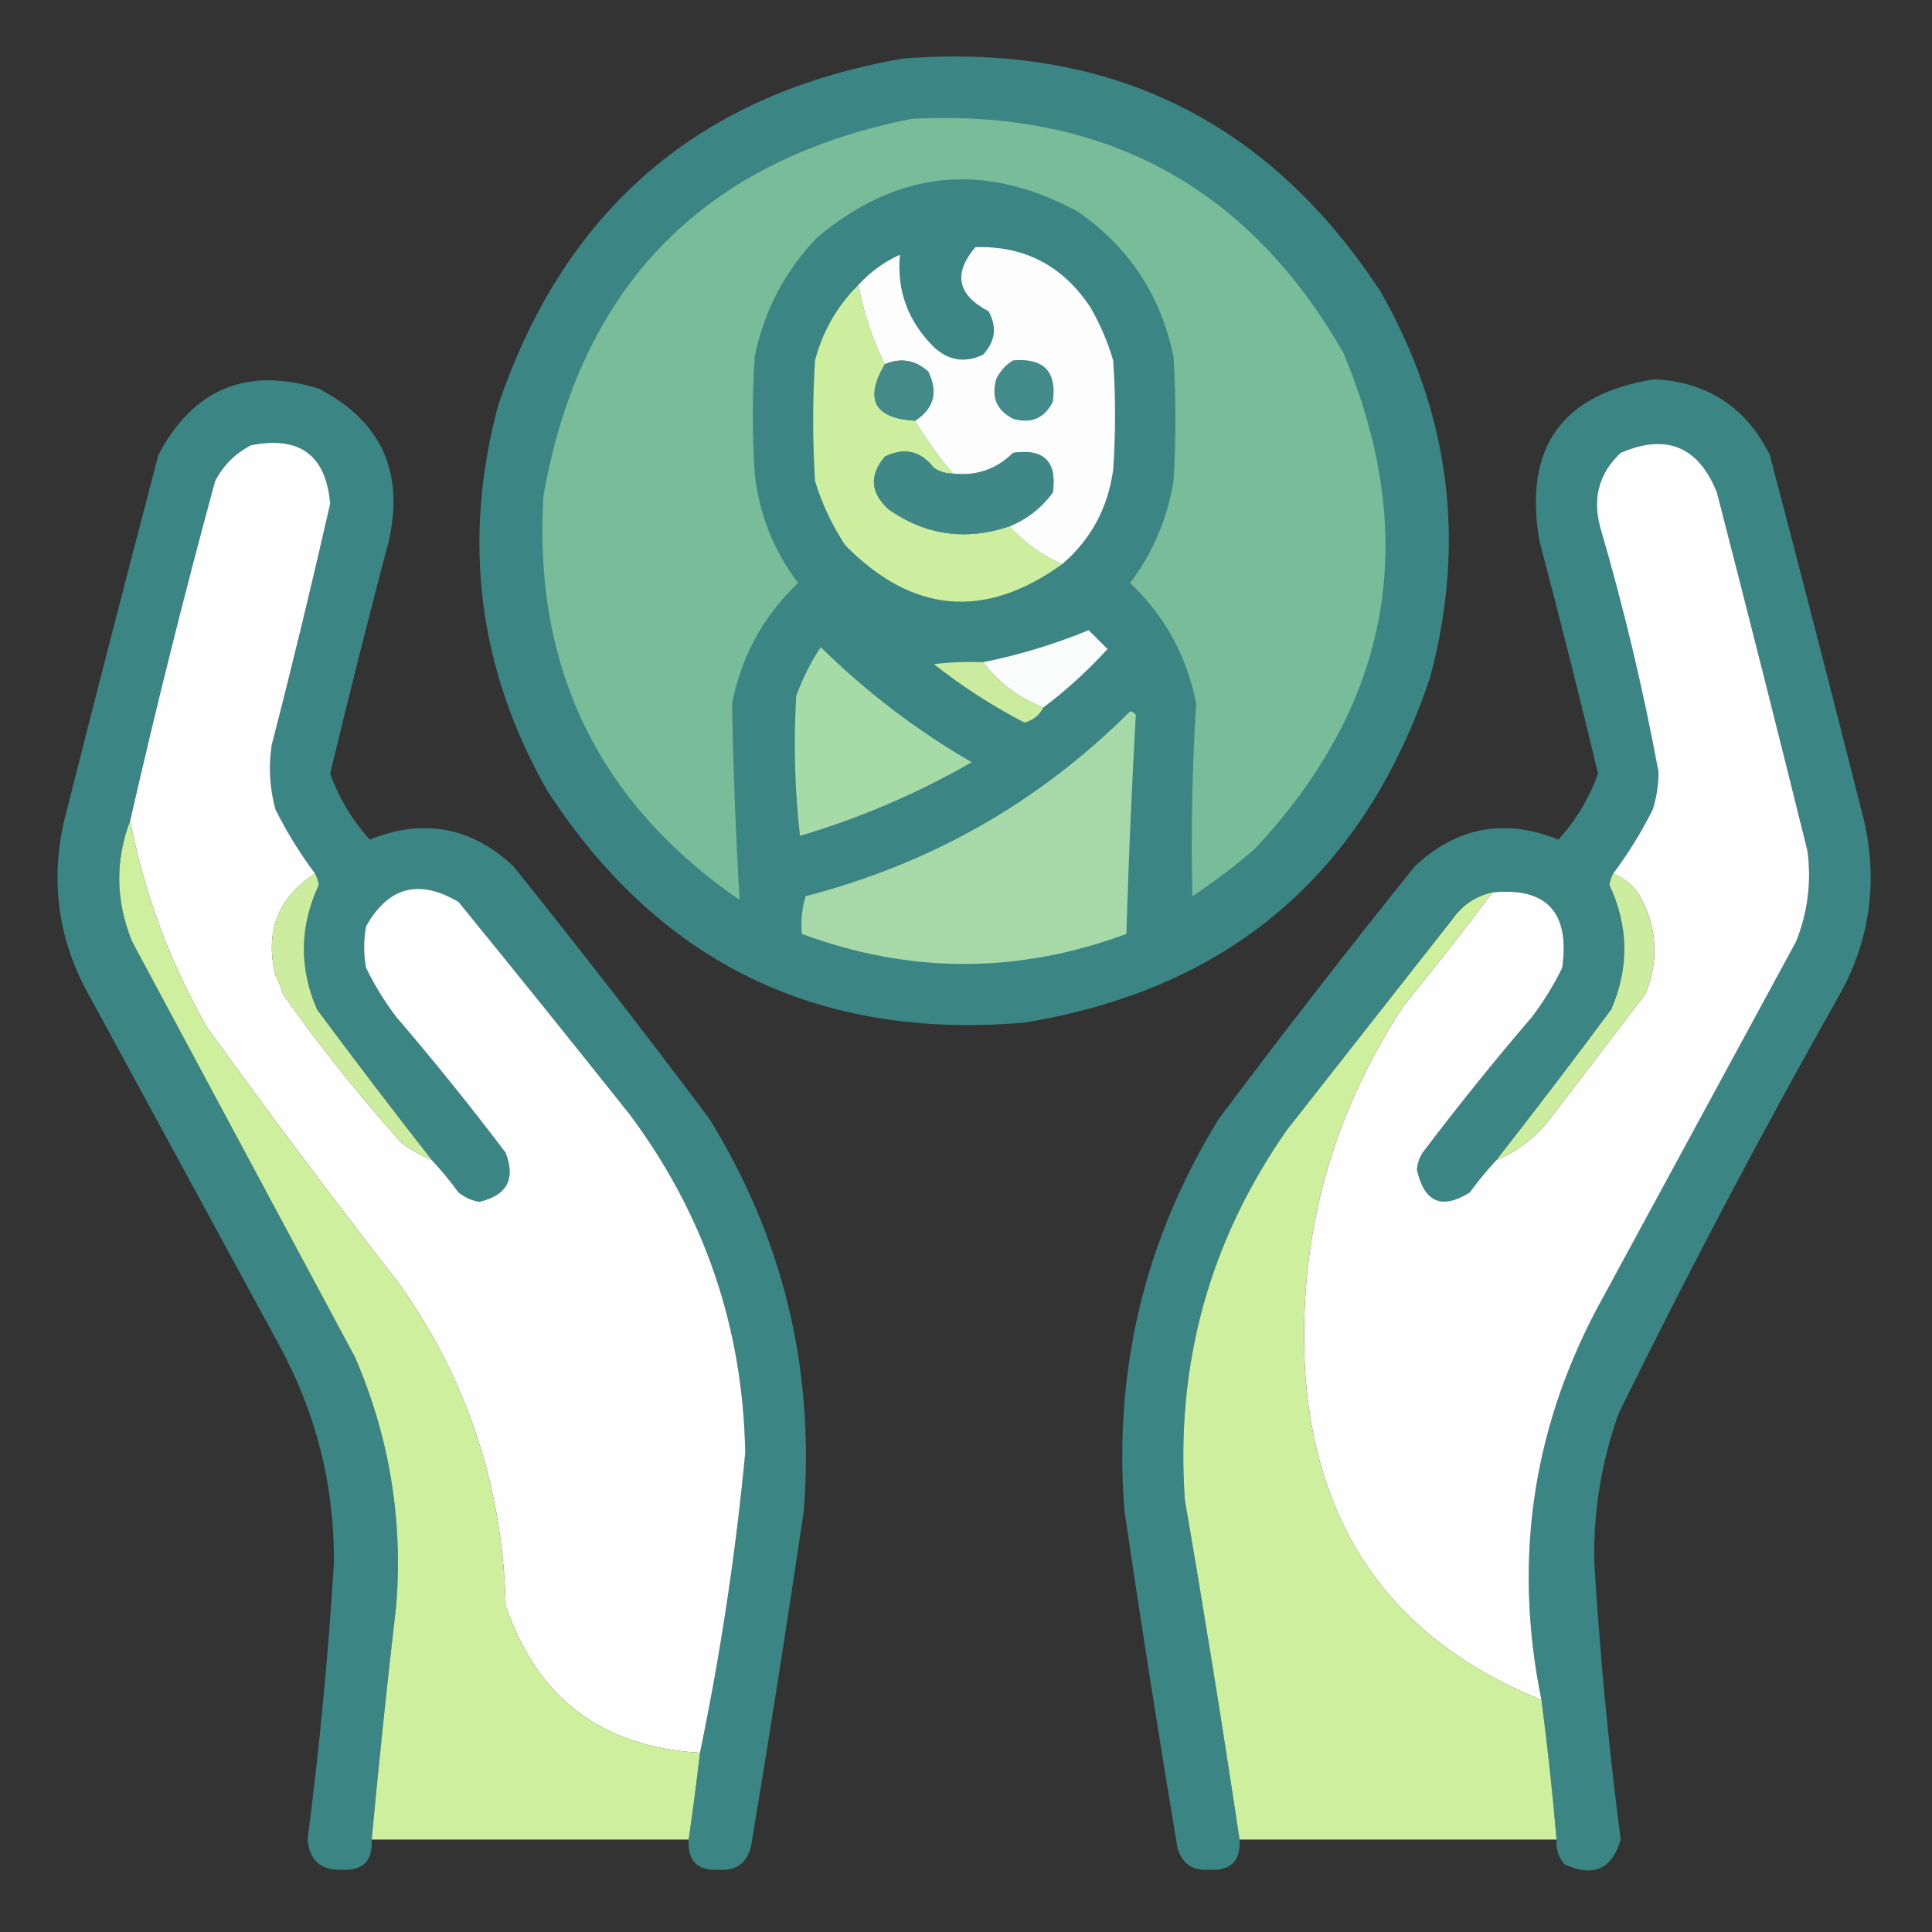 <?xml version="1.0" encoding="UTF-8"?>
<!DOCTYPE svg PUBLIC "-//W3C//DTD SVG 1.1//EN" "http://www.w3.org/Graphics/SVG/1.1/DTD/svg11.dtd">
<svg xmlns="http://www.w3.org/2000/svg" version="1.1" width="512px" height="512px" style="shape-rendering:geometricPrecision; text-rendering:geometricPrecision; image-rendering:optimizeQuality; fill-rule:evenodd; clip-rule:evenodd" xmlns:xlink="http://www.w3.org/1999/xlink">
<rect width="100%" height="100%" fill="#333333" stroke="none"/>
<g><path style="opacity:0.986" fill="#3c8686" d="M 239.5,15.5 C 294.148,11.296 336.314,31.962 366,77.5C 384.26,109.658 388.593,143.658 379,179.5C 361.55,231.618 325.717,262.118 271.5,271C 216.832,275.693 174.665,255.193 145,209.5C 126.74,177.342 122.407,143.342 132,107.5C 149.618,55.371 185.452,24.704 239.5,15.5 Z"/></g>
<g><path style="opacity:1" fill="#78bc99" d="M 241.5,31.5 C 292.641,28.811 330.807,49.478 356,93.5C 376.566,142.5 368.733,186.334 332.5,225C 327.269,229.531 321.769,233.698 316,237.5C 315.594,220.471 315.927,203.471 317,186.5C 314.552,173.934 308.719,163.267 299.5,154.5C 305.517,146.463 309.35,137.463 311,127.5C 311.667,116.5 311.667,105.5 311,94.5C 307.606,78.193 299.106,65.36 285.5,56C 260.813,42.71 237.813,45.043 216.5,63C 207.982,71.868 202.482,82.368 200,94.5C 199.333,104.833 199.333,115.167 200,125.5C 201.192,136.249 205.026,145.916 211.5,154.5C 202.281,163.267 196.448,173.934 194,186.5C 194.317,203.854 194.984,221.188 196,238.5C 158.64,212.776 141.307,177.109 144,131.5C 153.764,75.904 186.264,42.57 241.5,31.5 Z"/></g>
<g><path style="opacity:1" fill="#fdfdfd" d="M 281.5,149.5 C 276.12,147.145 271.454,143.812 267.5,139.5C 272.197,137.572 276.03,134.572 279,130.5C 280.167,122.333 276.667,118.833 268.5,120C 264.056,124.387 258.722,126.221 252.5,125.5C 248.779,121.112 245.445,116.445 242.5,111.5C 247.486,108.294 248.652,103.961 246,98.5C 242.617,95.408 238.783,94.742 234.5,96.5C 231.196,89.921 228.862,82.921 227.5,75.5C 230.564,72.117 234.231,69.45 238.5,67.5C 237.6,76.954 240.6,85.121 247.5,92C 251.411,95.597 255.744,96.263 260.5,94C 263.769,90.547 264.269,86.713 262,82.5C 253.698,78.158 252.532,72.491 258.5,65.5C 271.544,65.107 281.711,70.441 289,81.5C 291.551,85.935 293.551,90.601 295,95.5C 295.667,105.167 295.667,114.833 295,124.5C 293.606,134.628 289.106,142.961 281.5,149.5 Z"/></g>
<g><path style="opacity:1" fill="#cdee9e" d="M 227.5,75.5 C 228.862,82.921 231.196,89.921 234.5,96.5C 229.006,105.846 231.673,110.846 242.5,111.5C 245.445,116.445 248.779,121.112 252.5,125.5C 250.692,125.509 249.025,125.009 247.5,124C 243.967,119.467 239.634,118.467 234.5,121C 230.323,125.954 230.657,130.62 235.5,135C 245.332,141.87 255.999,143.37 267.5,139.5C 271.454,143.812 276.12,147.145 281.5,149.5C 260.984,164.267 241.818,162.601 224,144.5C 220.53,139.226 217.864,133.56 216,127.5C 215.333,116.833 215.333,106.167 216,95.5C 218.046,87.734 221.879,81.068 227.5,75.5 Z"/></g>
<g><path style="opacity:1" fill="#438a89" d="M 242.5,111.5 C 231.673,110.846 229.006,105.846 234.5,96.5C 238.783,94.742 242.617,95.408 246,98.5C 248.652,103.961 247.486,108.294 242.5,111.5 Z"/></g>
<g><path style="opacity:1" fill="#438a8a" d="M 268.5,95.5 C 276.658,94.823 280.158,98.49 279,106.5C 276.774,110.861 273.274,112.361 268.5,111C 264.139,108.774 262.639,105.274 264,100.5C 265.025,98.313 266.525,96.646 268.5,95.5 Z"/></g>
<g><path style="opacity:0.976" fill="#3c8786" d="M 182.5,487.5 C 183.609,479.848 184.609,472.181 185.5,464.5C 190.942,438.338 194.942,411.838 197.5,385C 196.9,351.865 186.733,322.031 167,295.5C 151.953,276.575 136.787,257.742 121.5,239C 111.042,232.824 102.875,234.99 97,245.5C 96.333,249.167 96.333,252.833 97,256.5C 99.239,261.077 101.905,265.411 105,269.5C 115.046,281.211 124.713,293.211 134,305.5C 136.686,312.458 134.353,316.791 127,318.5C 124.968,318.142 123.134,317.308 121.5,316C 119.302,312.977 116.969,310.144 114.5,307.5C 104.166,294.327 93.999,280.994 84,267.5C 79.214,256.418 79.38,245.418 84.5,234.5C 84.315,233.416 83.982,232.416 83.5,231.5C 79.51,226.196 76.01,220.53 73,214.5C 71.483,208.92 71.149,203.253 72,197.5C 77.492,176.201 82.658,154.868 87.5,133.5C 86.414,120.603 79.414,115.437 66.5,118C 62.333,120.167 59.167,123.333 57,127.5C 48.873,157.34 41.373,187.34 34.5,217.5C 30.471,228.074 30.637,238.74 35,249.5C 54.667,286.167 74.333,322.833 94,359.5C 103.154,380.574 106.82,402.574 105,425.5C 102.597,446.152 100.43,466.819 98.5,487.5C 98.842,493.158 96.176,495.824 90.5,495.5C 85.019,495.688 82.019,493.022 81.5,487.5C 84.676,463.081 87.01,438.581 88.5,414C 88.605,393.586 83.771,374.419 74,356.5C 57.333,325.833 40.667,295.167 24,264.5C 15.55,249.781 13.216,234.114 17,217.5C 25.177,185.124 33.511,152.791 42,120.5C 51.304,102.952 65.471,97.119 84.5,103C 101.046,111.6 107.213,125.1 103,143.5C 97.599,163.939 92.432,184.439 87.5,205C 89.843,211.517 93.343,217.351 98,222.5C 112.174,216.796 124.84,219.129 136,229.5C 153.716,251.547 171.049,273.881 188,296.5C 207.637,328.385 215.971,363.051 213,400.5C 208.613,430.209 203.946,459.876 199,489.5C 197.839,493.833 195.005,495.833 190.5,495.5C 184.824,495.824 182.158,493.158 182.5,487.5 Z"/></g>
<g><path style="opacity:0.975" fill="#3c8786" d="M 412.5,487.5 C 411.434,475 410.101,462.666 408.5,450.5C 400.794,412.74 406.294,377.073 425,343.5C 442,312.167 459,280.833 476,249.5C 479.083,241.755 480.083,233.755 479,225.5C 471.152,193.775 463.152,162.108 455,130.5C 450.094,118.297 441.594,114.797 429.5,120C 423.833,125.319 421.999,131.819 424,139.5C 430.271,160.915 435.437,182.582 439.5,204.5C 439.518,207.924 439.018,211.257 438,214.5C 434.99,220.53 431.49,226.196 427.5,231.5C 427.018,232.416 426.685,233.416 426.5,234.5C 431.62,245.418 431.786,256.418 427,267.5C 417.001,280.994 406.834,294.327 396.5,307.5C 394.031,310.144 391.698,312.977 389.5,316C 382.112,320.643 377.446,318.643 375.5,310C 375.625,308.373 376.125,306.873 377,305.5C 386.287,293.211 395.954,281.211 406,269.5C 409.095,265.411 411.761,261.077 414,256.5C 416.077,241.752 409.91,235.085 395.5,236.5C 391.159,237.431 387.659,239.764 385,243.5C 370.333,262.167 355.667,280.833 341,299.5C 320.478,328.913 311.478,361.58 314,397.5C 319.159,427.453 323.992,457.453 328.5,487.5C 328.842,493.158 326.176,495.824 320.5,495.5C 315.995,495.833 313.161,493.833 312,489.5C 307.054,459.876 302.387,430.209 298,400.5C 295.029,363.051 303.363,328.385 323,296.5C 339.951,273.881 357.284,251.547 375,229.5C 386.16,219.129 398.826,216.796 413,222.5C 417.657,217.351 421.157,211.517 423.5,205C 418.568,184.439 413.401,163.939 408,143.5C 403.649,118.705 413.815,104.372 438.5,100.5C 452.549,101.273 462.715,107.939 469,120.5C 477.489,152.791 485.823,185.124 494,217.5C 497.784,234.114 495.45,249.781 487,264.5C 466.618,300.597 447.284,337.264 429,374.5C 424.414,387.268 422.247,400.435 422.5,414C 423.99,438.581 426.324,463.081 429.5,487.5C 427.195,495.443 422.195,497.61 414.5,494C 412.984,492.103 412.317,489.936 412.5,487.5 Z"/></g>
<g><path style="opacity:1" fill="#fefefe" d="M 83.5,231.5 C 73.661,237.825 70.161,246.825 73,258.5C 73.862,260.087 74.529,261.754 75,263.5C 84.74,277.243 95.24,290.41 106.5,303C 109.059,304.777 111.726,306.277 114.5,307.5C 116.969,310.144 119.302,312.977 121.5,316C 123.134,317.308 124.968,318.142 127,318.5C 134.353,316.791 136.686,312.458 134,305.5C 124.713,293.211 115.046,281.211 105,269.5C 101.905,265.411 99.239,261.077 97,256.5C 96.333,252.833 96.333,249.167 97,245.5C 102.875,234.99 111.042,232.824 121.5,239C 136.787,257.742 151.953,276.575 167,295.5C 186.733,322.031 196.9,351.865 197.5,385C 194.942,411.838 190.942,438.338 185.5,464.5C 159.542,463.034 142.375,450.034 134,425.5C 133.249,394.248 123.916,365.915 106,340.5C 88.615,318.116 71.615,295.45 55,272.5C 45.072,255.205 38.239,236.871 34.5,217.5C 41.373,187.34 48.873,157.34 57,127.5C 59.167,123.333 62.333,120.167 66.5,118C 79.414,115.437 86.414,120.603 87.5,133.5C 82.658,154.868 77.492,176.201 72,197.5C 71.149,203.253 71.483,208.92 73,214.5C 76.01,220.53 79.51,226.196 83.5,231.5 Z"/></g>
<g><path style="opacity:1" fill="#fefefe" d="M 408.5,450.5 C 370.297,435.106 349.464,406.773 346,365.5C 343.568,329.559 352.235,296.559 372,266.5C 380.048,256.625 387.881,246.625 395.5,236.5C 409.91,235.085 416.077,241.752 414,256.5C 411.761,261.077 409.095,265.411 406,269.5C 395.954,281.211 386.287,293.211 377,305.5C 376.125,306.873 375.625,308.373 375.5,310C 377.446,318.643 382.112,320.643 389.5,316C 391.698,312.977 394.031,310.144 396.5,307.5C 401.742,305.283 406.242,301.95 410,297.5C 418.667,286.167 427.333,274.833 436,263.5C 439.83,254.117 439.163,245.117 434,236.5C 432.242,234.235 430.075,232.568 427.5,231.5C 431.49,226.196 434.99,220.53 438,214.5C 439.018,211.257 439.518,207.924 439.5,204.5C 435.437,182.582 430.271,160.915 424,139.5C 421.999,131.819 423.833,125.319 429.5,120C 441.594,114.797 450.094,118.297 455,130.5C 463.152,162.108 471.152,193.775 479,225.5C 480.083,233.755 479.083,241.755 476,249.5C 459,280.833 442,312.167 425,343.5C 406.294,377.073 400.794,412.74 408.5,450.5 Z"/></g>
<g><path style="opacity:1" fill="#3f8887" d="M 252.5,125.5 C 258.722,126.221 264.056,124.387 268.5,120C 276.667,118.833 280.167,122.333 279,130.5C 276.03,134.572 272.197,137.572 267.5,139.5C 255.999,143.37 245.332,141.87 235.5,135C 230.657,130.62 230.323,125.954 234.5,121C 239.634,118.467 243.967,119.467 247.5,124C 249.025,125.009 250.692,125.509 252.5,125.5 Z"/></g>
<g><path style="opacity:1" fill="#fafcfb" d="M 276.5,187.5 C 270.055,184.948 264.721,180.948 260.5,175.5C 270.181,173.548 279.515,170.715 288.5,167C 290.167,168.667 291.833,170.333 293.5,172C 288.262,177.742 282.596,182.909 276.5,187.5 Z"/></g>
<g><path style="opacity:1" fill="#a6daa7" d="M 217.5,171.5 C 229.545,183.356 242.878,193.522 257.5,202C 243.093,210.287 227.926,216.787 212,221.5C 210.616,209.193 210.283,196.86 211,184.5C 212.653,179.861 214.819,175.528 217.5,171.5 Z"/></g>
<g><path style="opacity:1" fill="#cbec9e" d="M 260.5,175.5 C 264.721,180.948 270.055,184.948 276.5,187.5C 275.452,189.534 273.786,190.867 271.5,191.5C 262.99,187.081 254.99,181.914 247.5,176C 251.821,175.501 256.154,175.334 260.5,175.5 Z"/></g>
<g><path style="opacity:1" fill="#a6d9a7" d="M 299.5,188.5 C 300.117,188.611 300.617,188.944 301,189.5C 299.909,208.801 299.076,228.134 298.5,247.5C 269.819,258.116 241.152,258.116 212.5,247.5C 212.18,244.102 212.513,240.768 213.5,237.5C 246.77,228.876 275.436,212.543 299.5,188.5 Z"/></g>
<g><path style="opacity:1" fill="#ceef9e" d="M 34.5,217.5 C 38.239,236.871 45.072,255.205 55,272.5C 71.615,295.45 88.615,318.116 106,340.5C 123.916,365.915 133.249,394.248 134,425.5C 142.375,450.034 159.542,463.034 185.5,464.5C 184.609,472.181 183.609,479.848 182.5,487.5C 154.5,487.5 126.5,487.5 98.5,487.5C 100.43,466.819 102.597,446.152 105,425.5C 106.82,402.574 103.154,380.574 94,359.5C 74.333,322.833 54.667,286.167 35,249.5C 30.637,238.74 30.471,228.074 34.5,217.5 Z"/></g>
<g><path style="opacity:1" fill="#cced9f" d="M 83.5,231.5 C 83.982,232.416 84.315,233.416 84.5,234.5C 79.38,245.418 79.214,256.418 84,267.5C 93.999,280.994 104.166,294.327 114.5,307.5C 111.726,306.277 109.059,304.777 106.5,303C 95.24,290.41 84.74,277.243 75,263.5C 74.529,261.754 73.862,260.087 73,258.5C 70.161,246.825 73.661,237.825 83.5,231.5 Z"/></g>
<g><path style="opacity:1" fill="#cced9f" d="M 427.5,231.5 C 430.075,232.568 432.242,234.235 434,236.5C 439.163,245.117 439.83,254.117 436,263.5C 427.333,274.833 418.667,286.167 410,297.5C 406.242,301.95 401.742,305.283 396.5,307.5C 406.834,294.327 417.001,280.994 427,267.5C 431.786,256.418 431.62,245.418 426.5,234.5C 426.685,233.416 427.018,232.416 427.5,231.5 Z"/></g>
<g><path style="opacity:1" fill="#ceef9e" d="M 395.5,236.5 C 387.881,246.625 380.048,256.625 372,266.5C 352.235,296.559 343.568,329.559 346,365.5C 349.464,406.773 370.297,435.106 408.5,450.5C 410.101,462.666 411.434,475 412.5,487.5C 384.5,487.5 356.5,487.5 328.5,487.5C 323.992,457.453 319.159,427.453 314,397.5C 311.478,361.58 320.478,328.913 341,299.5C 355.667,280.833 370.333,262.167 385,243.5C 387.659,239.764 391.159,237.431 395.5,236.5 Z"/></g>
</svg>
